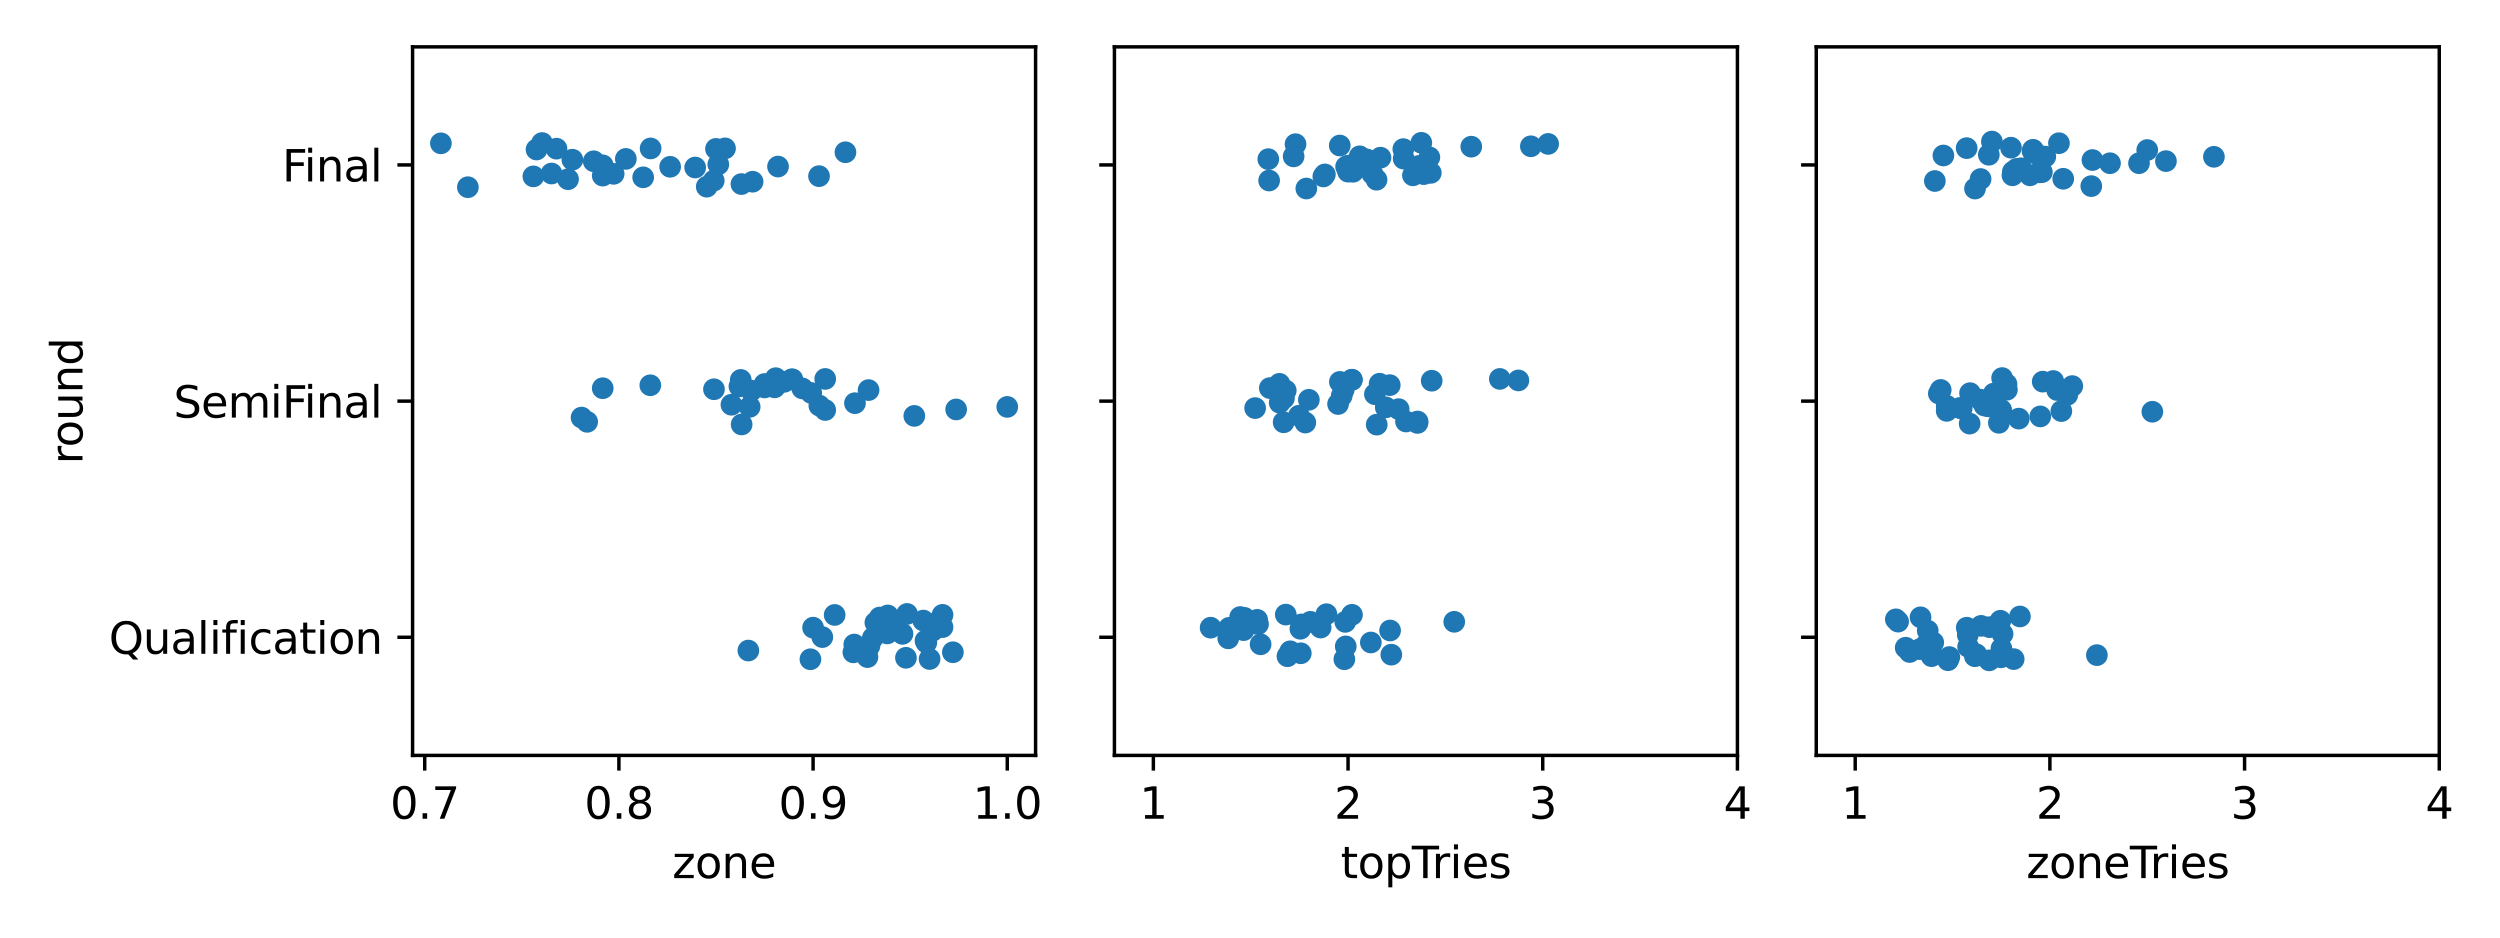 <?xml version="1.0" encoding="utf-8" standalone="no"?>
<!DOCTYPE svg PUBLIC "-//W3C//DTD SVG 1.1//EN"
  "http://www.w3.org/Graphics/SVG/1.1/DTD/svg11.dtd">
<svg xmlns:xlink="http://www.w3.org/1999/xlink" width="576pt" height="216pt" viewBox="0 0 576 216" xmlns="http://www.w3.org/2000/svg" version="1.1">
 <defs>
  <style type="text/css">*{stroke-linejoin: round; stroke-linecap: butt}</style>
 </defs>
 <g id="figure_1">
  <g id="patch_1">
   <path d="M 0 216 
L 576 216 
L 576 0 
L 0 0 
z
" style="fill: #ffffff"/>
  </g>
  <g id="axes_1">
   <g id="patch_2">
    <path d="M 95.06 174.04 
L 238.597 174.04 
L 238.597 10.8 
L 95.06 10.8 
z
" style="fill: #ffffff"/>
   </g>
   <g id="matplotlib.axis_1">
    <g id="xtick_1">
     <g id="line2d_1">
      <defs>
       <path id="m2cdd9ce5aa" d="M 0 0 
L 0 3.5 
" style="stroke: #000000; stroke-width: 0.8"/>
      </defs>
      <g>
       <use xlink:href="#m2cdd9ce5aa" x="97.856" y="174.04" style="stroke: #000000; stroke-width: 0.8"/>
      </g>
     </g>
     <g id="text_1">
      <!-- 0.7 -->
      <g transform="translate(89.905 188.638) scale(0.1 -0.1)">
       <defs>
        <path id="DejaVuSans-30" d="M 2034 4250 
Q 1547 4250 1301 3770 
Q 1056 3291 1056 2328 
Q 1056 1369 1301 889 
Q 1547 409 2034 409 
Q 2525 409 2770 889 
Q 3016 1369 3016 2328 
Q 3016 3291 2770 3770 
Q 2525 4250 2034 4250 
z
M 2034 4750 
Q 2819 4750 3233 4129 
Q 3647 3509 3647 2328 
Q 3647 1150 3233 529 
Q 2819 -91 2034 -91 
Q 1250 -91 836 529 
Q 422 1150 422 2328 
Q 422 3509 836 4129 
Q 1250 4750 2034 4750 
z
" transform="scale(0.016)"/>
        <path id="DejaVuSans-2e" d="M 684 794 
L 1344 794 
L 1344 0 
L 684 0 
L 684 794 
z
" transform="scale(0.016)"/>
        <path id="DejaVuSans-37" d="M 525 4666 
L 3525 4666 
L 3525 4397 
L 1831 0 
L 1172 0 
L 2766 4134 
L 525 4134 
L 525 4666 
z
" transform="scale(0.016)"/>
       </defs>
       <use xlink:href="#DejaVuSans-30"/>
       <use xlink:href="#DejaVuSans-2e" x="63.623"/>
       <use xlink:href="#DejaVuSans-37" x="95.41"/>
      </g>
     </g>
    </g>
    <g id="xtick_2">
     <g id="line2d_2">
      <g>
       <use xlink:href="#m2cdd9ce5aa" x="142.595" y="174.04" style="stroke: #000000; stroke-width: 0.8"/>
      </g>
     </g>
     <g id="text_2">
      <!-- 0.8 -->
      <g transform="translate(134.643 188.638) scale(0.1 -0.1)">
       <defs>
        <path id="DejaVuSans-38" d="M 2034 2216 
Q 1584 2216 1326 1975 
Q 1069 1734 1069 1313 
Q 1069 891 1326 650 
Q 1584 409 2034 409 
Q 2484 409 2743 651 
Q 3003 894 3003 1313 
Q 3003 1734 2745 1975 
Q 2488 2216 2034 2216 
z
M 1403 2484 
Q 997 2584 770 2862 
Q 544 3141 544 3541 
Q 544 4100 942 4425 
Q 1341 4750 2034 4750 
Q 2731 4750 3128 4425 
Q 3525 4100 3525 3541 
Q 3525 3141 3298 2862 
Q 3072 2584 2669 2484 
Q 3125 2378 3379 2068 
Q 3634 1759 3634 1313 
Q 3634 634 3220 271 
Q 2806 -91 2034 -91 
Q 1263 -91 848 271 
Q 434 634 434 1313 
Q 434 1759 690 2068 
Q 947 2378 1403 2484 
z
M 1172 3481 
Q 1172 3119 1398 2916 
Q 1625 2713 2034 2713 
Q 2441 2713 2670 2916 
Q 2900 3119 2900 3481 
Q 2900 3844 2670 4047 
Q 2441 4250 2034 4250 
Q 1625 4250 1398 4047 
Q 1172 3844 1172 3481 
z
" transform="scale(0.016)"/>
       </defs>
       <use xlink:href="#DejaVuSans-30"/>
       <use xlink:href="#DejaVuSans-2e" x="63.623"/>
       <use xlink:href="#DejaVuSans-38" x="95.41"/>
      </g>
     </g>
    </g>
    <g id="xtick_3">
     <g id="line2d_3">
      <g>
       <use xlink:href="#m2cdd9ce5aa" x="187.334" y="174.04" style="stroke: #000000; stroke-width: 0.8"/>
      </g>
     </g>
     <g id="text_3">
      <!-- 0.9 -->
      <g transform="translate(179.382 188.638) scale(0.1 -0.1)">
       <defs>
        <path id="DejaVuSans-39" d="M 703 97 
L 703 672 
Q 941 559 1184 500 
Q 1428 441 1663 441 
Q 2288 441 2617 861 
Q 2947 1281 2994 2138 
Q 2813 1869 2534 1725 
Q 2256 1581 1919 1581 
Q 1219 1581 811 2004 
Q 403 2428 403 3163 
Q 403 3881 828 4315 
Q 1253 4750 1959 4750 
Q 2769 4750 3195 4129 
Q 3622 3509 3622 2328 
Q 3622 1225 3098 567 
Q 2575 -91 1691 -91 
Q 1453 -91 1209 -44 
Q 966 3 703 97 
z
M 1959 2075 
Q 2384 2075 2632 2365 
Q 2881 2656 2881 3163 
Q 2881 3666 2632 3958 
Q 2384 4250 1959 4250 
Q 1534 4250 1286 3958 
Q 1038 3666 1038 3163 
Q 1038 2656 1286 2365 
Q 1534 2075 1959 2075 
z
" transform="scale(0.016)"/>
       </defs>
       <use xlink:href="#DejaVuSans-30"/>
       <use xlink:href="#DejaVuSans-2e" x="63.623"/>
       <use xlink:href="#DejaVuSans-39" x="95.41"/>
      </g>
     </g>
    </g>
    <g id="xtick_4">
     <g id="line2d_4">
      <g>
       <use xlink:href="#m2cdd9ce5aa" x="232.072" y="174.04" style="stroke: #000000; stroke-width: 0.8"/>
      </g>
     </g>
     <g id="text_4">
      <!-- 1.0 -->
      <g transform="translate(224.121 188.638) scale(0.1 -0.1)">
       <defs>
        <path id="DejaVuSans-31" d="M 794 531 
L 1825 531 
L 1825 4091 
L 703 3866 
L 703 4441 
L 1819 4666 
L 2450 4666 
L 2450 531 
L 3481 531 
L 3481 0 
L 794 0 
L 794 531 
z
" transform="scale(0.016)"/>
       </defs>
       <use xlink:href="#DejaVuSans-31"/>
       <use xlink:href="#DejaVuSans-2e" x="63.623"/>
       <use xlink:href="#DejaVuSans-30" x="95.41"/>
      </g>
     </g>
    </g>
    <g id="text_5">
     <!-- zone -->
     <g transform="translate(154.899 202.317) scale(0.1 -0.1)">
      <defs>
       <path id="DejaVuSans-7a" d="M 353 3500 
L 3084 3500 
L 3084 2975 
L 922 459 
L 3084 459 
L 3084 0 
L 275 0 
L 275 525 
L 2438 3041 
L 353 3041 
L 353 3500 
z
" transform="scale(0.016)"/>
       <path id="DejaVuSans-6f" d="M 1959 3097 
Q 1497 3097 1228 2736 
Q 959 2375 959 1747 
Q 959 1119 1226 758 
Q 1494 397 1959 397 
Q 2419 397 2687 759 
Q 2956 1122 2956 1747 
Q 2956 2369 2687 2733 
Q 2419 3097 1959 3097 
z
M 1959 3584 
Q 2709 3584 3137 3096 
Q 3566 2609 3566 1747 
Q 3566 888 3137 398 
Q 2709 -91 1959 -91 
Q 1206 -91 779 398 
Q 353 888 353 1747 
Q 353 2609 779 3096 
Q 1206 3584 1959 3584 
z
" transform="scale(0.016)"/>
       <path id="DejaVuSans-6e" d="M 3513 2113 
L 3513 0 
L 2938 0 
L 2938 2094 
Q 2938 2591 2744 2837 
Q 2550 3084 2163 3084 
Q 1697 3084 1428 2787 
Q 1159 2491 1159 1978 
L 1159 0 
L 581 0 
L 581 3500 
L 1159 3500 
L 1159 2956 
Q 1366 3272 1645 3428 
Q 1925 3584 2291 3584 
Q 2894 3584 3203 3211 
Q 3513 2838 3513 2113 
z
" transform="scale(0.016)"/>
       <path id="DejaVuSans-65" d="M 3597 1894 
L 3597 1613 
L 953 1613 
Q 991 1019 1311 708 
Q 1631 397 2203 397 
Q 2534 397 2845 478 
Q 3156 559 3463 722 
L 3463 178 
Q 3153 47 2828 -22 
Q 2503 -91 2169 -91 
Q 1331 -91 842 396 
Q 353 884 353 1716 
Q 353 2575 817 3079 
Q 1281 3584 2069 3584 
Q 2775 3584 3186 3129 
Q 3597 2675 3597 1894 
z
M 3022 2063 
Q 3016 2534 2758 2815 
Q 2500 3097 2075 3097 
Q 1594 3097 1305 2825 
Q 1016 2553 972 2059 
L 3022 2063 
z
" transform="scale(0.016)"/>
      </defs>
      <use xlink:href="#DejaVuSans-7a"/>
      <use xlink:href="#DejaVuSans-6f" x="52.49"/>
      <use xlink:href="#DejaVuSans-6e" x="113.672"/>
      <use xlink:href="#DejaVuSans-65" x="177.051"/>
     </g>
    </g>
   </g>
   <g id="matplotlib.axis_2">
    <g id="ytick_1">
     <g id="line2d_5">
      <defs>
       <path id="m94b8e5644c" d="M 0 0 
L -3.5 0 
" style="stroke: #000000; stroke-width: 0.8"/>
      </defs>
      <g>
       <use xlink:href="#m94b8e5644c" x="95.06" y="38.007" style="stroke: #000000; stroke-width: 0.8"/>
      </g>
     </g>
     <g id="text_6">
      <!-- Final -->
      <g transform="translate(65.012 41.806) scale(0.1 -0.1)">
       <defs>
        <path id="DejaVuSans-46" d="M 628 4666 
L 3309 4666 
L 3309 4134 
L 1259 4134 
L 1259 2759 
L 3109 2759 
L 3109 2228 
L 1259 2228 
L 1259 0 
L 628 0 
L 628 4666 
z
" transform="scale(0.016)"/>
        <path id="DejaVuSans-69" d="M 603 3500 
L 1178 3500 
L 1178 0 
L 603 0 
L 603 3500 
z
M 603 4863 
L 1178 4863 
L 1178 4134 
L 603 4134 
L 603 4863 
z
" transform="scale(0.016)"/>
        <path id="DejaVuSans-61" d="M 2194 1759 
Q 1497 1759 1228 1600 
Q 959 1441 959 1056 
Q 959 750 1161 570 
Q 1363 391 1709 391 
Q 2188 391 2477 730 
Q 2766 1069 2766 1631 
L 2766 1759 
L 2194 1759 
z
M 3341 1997 
L 3341 0 
L 2766 0 
L 2766 531 
Q 2569 213 2275 61 
Q 1981 -91 1556 -91 
Q 1019 -91 701 211 
Q 384 513 384 1019 
Q 384 1609 779 1909 
Q 1175 2209 1959 2209 
L 2766 2209 
L 2766 2266 
Q 2766 2663 2505 2880 
Q 2244 3097 1772 3097 
Q 1472 3097 1187 3025 
Q 903 2953 641 2809 
L 641 3341 
Q 956 3463 1253 3523 
Q 1550 3584 1831 3584 
Q 2591 3584 2966 3190 
Q 3341 2797 3341 1997 
z
" transform="scale(0.016)"/>
        <path id="DejaVuSans-6c" d="M 603 4863 
L 1178 4863 
L 1178 0 
L 603 0 
L 603 4863 
z
" transform="scale(0.016)"/>
       </defs>
       <use xlink:href="#DejaVuSans-46"/>
       <use xlink:href="#DejaVuSans-69" x="50.27"/>
       <use xlink:href="#DejaVuSans-6e" x="78.053"/>
       <use xlink:href="#DejaVuSans-61" x="141.432"/>
       <use xlink:href="#DejaVuSans-6c" x="202.711"/>
      </g>
     </g>
    </g>
    <g id="ytick_2">
     <g id="line2d_6">
      <g>
       <use xlink:href="#m94b8e5644c" x="95.06" y="92.42" style="stroke: #000000; stroke-width: 0.8"/>
      </g>
     </g>
     <g id="text_7">
      <!-- SemiFinal -->
      <g transform="translate(39.991 96.219) scale(0.1 -0.1)">
       <defs>
        <path id="DejaVuSans-53" d="M 3425 4513 
L 3425 3897 
Q 3066 4069 2747 4153 
Q 2428 4238 2131 4238 
Q 1616 4238 1336 4038 
Q 1056 3838 1056 3469 
Q 1056 3159 1242 3001 
Q 1428 2844 1947 2747 
L 2328 2669 
Q 3034 2534 3370 2195 
Q 3706 1856 3706 1288 
Q 3706 609 3251 259 
Q 2797 -91 1919 -91 
Q 1588 -91 1214 -16 
Q 841 59 441 206 
L 441 856 
Q 825 641 1194 531 
Q 1563 422 1919 422 
Q 2459 422 2753 634 
Q 3047 847 3047 1241 
Q 3047 1584 2836 1778 
Q 2625 1972 2144 2069 
L 1759 2144 
Q 1053 2284 737 2584 
Q 422 2884 422 3419 
Q 422 4038 858 4394 
Q 1294 4750 2059 4750 
Q 2388 4750 2728 4690 
Q 3069 4631 3425 4513 
z
" transform="scale(0.016)"/>
        <path id="DejaVuSans-6d" d="M 3328 2828 
Q 3544 3216 3844 3400 
Q 4144 3584 4550 3584 
Q 5097 3584 5394 3201 
Q 5691 2819 5691 2113 
L 5691 0 
L 5113 0 
L 5113 2094 
Q 5113 2597 4934 2840 
Q 4756 3084 4391 3084 
Q 3944 3084 3684 2787 
Q 3425 2491 3425 1978 
L 3425 0 
L 2847 0 
L 2847 2094 
Q 2847 2600 2669 2842 
Q 2491 3084 2119 3084 
Q 1678 3084 1418 2786 
Q 1159 2488 1159 1978 
L 1159 0 
L 581 0 
L 581 3500 
L 1159 3500 
L 1159 2956 
Q 1356 3278 1631 3431 
Q 1906 3584 2284 3584 
Q 2666 3584 2933 3390 
Q 3200 3197 3328 2828 
z
" transform="scale(0.016)"/>
       </defs>
       <use xlink:href="#DejaVuSans-53"/>
       <use xlink:href="#DejaVuSans-65" x="63.477"/>
       <use xlink:href="#DejaVuSans-6d" x="125"/>
       <use xlink:href="#DejaVuSans-69" x="222.412"/>
       <use xlink:href="#DejaVuSans-46" x="250.195"/>
       <use xlink:href="#DejaVuSans-69" x="300.465"/>
       <use xlink:href="#DejaVuSans-6e" x="328.248"/>
       <use xlink:href="#DejaVuSans-61" x="391.627"/>
       <use xlink:href="#DejaVuSans-6c" x="452.906"/>
      </g>
     </g>
    </g>
    <g id="ytick_3">
     <g id="line2d_7">
      <g>
       <use xlink:href="#m94b8e5644c" x="95.06" y="146.833" style="stroke: #000000; stroke-width: 0.8"/>
      </g>
     </g>
     <g id="text_8">
      <!-- Qualification -->
      <g transform="translate(25.087 150.633) scale(0.1 -0.1)">
       <defs>
        <path id="DejaVuSans-51" d="M 2522 4238 
Q 1834 4238 1429 3725 
Q 1025 3213 1025 2328 
Q 1025 1447 1429 934 
Q 1834 422 2522 422 
Q 3209 422 3611 934 
Q 4013 1447 4013 2328 
Q 4013 3213 3611 3725 
Q 3209 4238 2522 4238 
z
M 3406 84 
L 4238 -825 
L 3475 -825 
L 2784 -78 
Q 2681 -84 2626 -87 
Q 2572 -91 2522 -91 
Q 1538 -91 948 567 
Q 359 1225 359 2328 
Q 359 3434 948 4092 
Q 1538 4750 2522 4750 
Q 3503 4750 4090 4092 
Q 4678 3434 4678 2328 
Q 4678 1516 4351 937 
Q 4025 359 3406 84 
z
" transform="scale(0.016)"/>
        <path id="DejaVuSans-75" d="M 544 1381 
L 544 3500 
L 1119 3500 
L 1119 1403 
Q 1119 906 1312 657 
Q 1506 409 1894 409 
Q 2359 409 2629 706 
Q 2900 1003 2900 1516 
L 2900 3500 
L 3475 3500 
L 3475 0 
L 2900 0 
L 2900 538 
Q 2691 219 2414 64 
Q 2138 -91 1772 -91 
Q 1169 -91 856 284 
Q 544 659 544 1381 
z
M 1991 3584 
L 1991 3584 
z
" transform="scale(0.016)"/>
        <path id="DejaVuSans-66" d="M 2375 4863 
L 2375 4384 
L 1825 4384 
Q 1516 4384 1395 4259 
Q 1275 4134 1275 3809 
L 1275 3500 
L 2222 3500 
L 2222 3053 
L 1275 3053 
L 1275 0 
L 697 0 
L 697 3053 
L 147 3053 
L 147 3500 
L 697 3500 
L 697 3744 
Q 697 4328 969 4595 
Q 1241 4863 1831 4863 
L 2375 4863 
z
" transform="scale(0.016)"/>
        <path id="DejaVuSans-63" d="M 3122 3366 
L 3122 2828 
Q 2878 2963 2633 3030 
Q 2388 3097 2138 3097 
Q 1578 3097 1268 2742 
Q 959 2388 959 1747 
Q 959 1106 1268 751 
Q 1578 397 2138 397 
Q 2388 397 2633 464 
Q 2878 531 3122 666 
L 3122 134 
Q 2881 22 2623 -34 
Q 2366 -91 2075 -91 
Q 1284 -91 818 406 
Q 353 903 353 1747 
Q 353 2603 823 3093 
Q 1294 3584 2113 3584 
Q 2378 3584 2631 3529 
Q 2884 3475 3122 3366 
z
" transform="scale(0.016)"/>
        <path id="DejaVuSans-74" d="M 1172 4494 
L 1172 3500 
L 2356 3500 
L 2356 3053 
L 1172 3053 
L 1172 1153 
Q 1172 725 1289 603 
Q 1406 481 1766 481 
L 2356 481 
L 2356 0 
L 1766 0 
Q 1100 0 847 248 
Q 594 497 594 1153 
L 594 3053 
L 172 3053 
L 172 3500 
L 594 3500 
L 594 4494 
L 1172 4494 
z
" transform="scale(0.016)"/>
       </defs>
       <use xlink:href="#DejaVuSans-51"/>
       <use xlink:href="#DejaVuSans-75" x="78.711"/>
       <use xlink:href="#DejaVuSans-61" x="142.09"/>
       <use xlink:href="#DejaVuSans-6c" x="203.369"/>
       <use xlink:href="#DejaVuSans-69" x="231.152"/>
       <use xlink:href="#DejaVuSans-66" x="258.936"/>
       <use xlink:href="#DejaVuSans-69" x="294.141"/>
       <use xlink:href="#DejaVuSans-63" x="321.924"/>
       <use xlink:href="#DejaVuSans-61" x="376.904"/>
       <use xlink:href="#DejaVuSans-74" x="438.184"/>
       <use xlink:href="#DejaVuSans-69" x="477.393"/>
       <use xlink:href="#DejaVuSans-6f" x="505.176"/>
       <use xlink:href="#DejaVuSans-6e" x="566.357"/>
      </g>
     </g>
    </g>
    <g id="text_9">
     <!-- round -->
     <g transform="translate(19.007 106.934) rotate(-90) scale(0.1 -0.1)">
      <defs>
       <path id="DejaVuSans-72" d="M 2631 2963 
Q 2534 3019 2420 3045 
Q 2306 3072 2169 3072 
Q 1681 3072 1420 2755 
Q 1159 2438 1159 1844 
L 1159 0 
L 581 0 
L 581 3500 
L 1159 3500 
L 1159 2956 
Q 1341 3275 1631 3429 
Q 1922 3584 2338 3584 
Q 2397 3584 2469 3576 
Q 2541 3569 2628 3553 
L 2631 2963 
z
" transform="scale(0.016)"/>
       <path id="DejaVuSans-64" d="M 2906 2969 
L 2906 4863 
L 3481 4863 
L 3481 0 
L 2906 0 
L 2906 525 
Q 2725 213 2448 61 
Q 2172 -91 1784 -91 
Q 1150 -91 751 415 
Q 353 922 353 1747 
Q 353 2572 751 3078 
Q 1150 3584 1784 3584 
Q 2172 3584 2448 3432 
Q 2725 3281 2906 2969 
z
M 947 1747 
Q 947 1113 1208 752 
Q 1469 391 1925 391 
Q 2381 391 2643 752 
Q 2906 1113 2906 1747 
Q 2906 2381 2643 2742 
Q 2381 3103 1925 3103 
Q 1469 3103 1208 2742 
Q 947 2381 947 1747 
z
" transform="scale(0.016)"/>
      </defs>
      <use xlink:href="#DejaVuSans-72"/>
      <use xlink:href="#DejaVuSans-6f" x="38.863"/>
      <use xlink:href="#DejaVuSans-75" x="100.045"/>
      <use xlink:href="#DejaVuSans-6e" x="163.424"/>
      <use xlink:href="#DejaVuSans-64" x="226.803"/>
     </g>
    </g>
   </g>
   <g id="patch_3">
    <path d="M 95.06 174.04 
L 95.06 10.8 
" style="fill: none; stroke: #000000; stroke-width: 0.8; stroke-linejoin: miter; stroke-linecap: square"/>
   </g>
   <g id="patch_4">
    <path d="M 238.597 174.04 
L 238.597 10.8 
" style="fill: none; stroke: #000000; stroke-width: 0.8; stroke-linejoin: miter; stroke-linecap: square"/>
   </g>
   <g id="patch_5">
    <path d="M 95.06 174.04 
L 238.597 174.04 
" style="fill: none; stroke: #000000; stroke-width: 0.8; stroke-linejoin: miter; stroke-linecap: square"/>
   </g>
   <g id="patch_6">
    <path d="M 95.06 10.8 
L 238.597 10.8 
" style="fill: none; stroke: #000000; stroke-width: 0.8; stroke-linejoin: miter; stroke-linecap: square"/>
   </g>
   <g id="PathCollection_1">
    <defs>
     <path id="mc6966b5c11" d="M 0 2.5 
C 0.663 2.5 1.299 2.237 1.768 1.768 
C 2.237 1.299 2.5 0.663 2.5 0 
C 2.5 -0.663 2.237 -1.299 1.768 -1.768 
C 1.299 -2.237 0.663 -2.5 0 -2.5 
C -0.663 -2.5 -1.299 -2.237 -1.768 -1.768 
C -2.237 -1.299 -2.5 -0.663 -2.5 0 
C -2.5 0.663 -2.237 1.299 -1.768 1.768 
C -1.299 2.237 -0.663 2.5 0 2.5 
z
"/>
    </defs>
    <g clip-path="url(#pa254aec0af)">
     <use xlink:href="#mc6966b5c11" x="165.497" y="37.883" style="fill: #1f77b4"/>
     <use xlink:href="#mc6966b5c11" x="170.823" y="42.409" style="fill: #1f77b4"/>
     <use xlink:href="#mc6966b5c11" x="148.187" y="40.858" style="fill: #1f77b4"/>
     <use xlink:href="#mc6966b5c11" x="141.386" y="40.048" style="fill: #1f77b4"/>
     <use xlink:href="#mc6966b5c11" x="164.444" y="41.622" style="fill: #1f77b4"/>
     <use xlink:href="#mc6966b5c11" x="130.878" y="41.29" style="fill: #1f77b4"/>
     <use xlink:href="#mc6966b5c11" x="173.399" y="41.866" style="fill: #1f77b4"/>
     <use xlink:href="#mc6966b5c11" x="138.867" y="40.463" style="fill: #1f77b4"/>
     <use xlink:href="#mc6966b5c11" x="167.045" y="34.187" style="fill: #1f77b4"/>
     <use xlink:href="#mc6966b5c11" x="160.171" y="38.596" style="fill: #1f77b4"/>
     <use xlink:href="#mc6966b5c11" x="124.886" y="32.954" style="fill: #1f77b4"/>
     <use xlink:href="#mc6966b5c11" x="188.703" y="40.584" style="fill: #1f77b4"/>
     <use xlink:href="#mc6966b5c11" x="107.798" y="43.134" style="fill: #1f77b4"/>
     <use xlink:href="#mc6966b5c11" x="136.795" y="37.154" style="fill: #1f77b4"/>
     <use xlink:href="#mc6966b5c11" x="123.615" y="34.449" style="fill: #1f77b4"/>
     <use xlink:href="#mc6966b5c11" x="164.964" y="34.302" style="fill: #1f77b4"/>
     <use xlink:href="#mc6966b5c11" x="131.876" y="36.796" style="fill: #1f77b4"/>
     <use xlink:href="#mc6966b5c11" x="127.073" y="39.979" style="fill: #1f77b4"/>
     <use xlink:href="#mc6966b5c11" x="128.215" y="34.255" style="fill: #1f77b4"/>
     <use xlink:href="#mc6966b5c11" x="122.889" y="40.638" style="fill: #1f77b4"/>
     <use xlink:href="#mc6966b5c11" x="149.899" y="34.2" style="fill: #1f77b4"/>
     <use xlink:href="#mc6966b5c11" x="101.584" y="33.022" style="fill: #1f77b4"/>
     <use xlink:href="#mc6966b5c11" x="162.834" y="43.009" style="fill: #1f77b4"/>
     <use xlink:href="#mc6966b5c11" x="144.193" y="36.613" style="fill: #1f77b4"/>
     <use xlink:href="#mc6966b5c11" x="138.867" y="38.088" style="fill: #1f77b4"/>
     <use xlink:href="#mc6966b5c11" x="194.79" y="35.08" style="fill: #1f77b4"/>
     <use xlink:href="#mc6966b5c11" x="179.256" y="38.374" style="fill: #1f77b4"/>
     <use xlink:href="#mc6966b5c11" x="154.401" y="38.429" style="fill: #1f77b4"/>
    </g>
   </g>
   <g id="PathCollection_2">
    <g clip-path="url(#pa254aec0af)">
     <use xlink:href="#mc6966b5c11" x="176.149" y="89.265" style="fill: #1f77b4"/>
     <use xlink:href="#mc6966b5c11" x="200.116" y="89.874" style="fill: #1f77b4"/>
     <use xlink:href="#mc6966b5c11" x="182.363" y="87.425" style="fill: #1f77b4"/>
     <use xlink:href="#mc6966b5c11" x="180.683" y="87.974" style="fill: #1f77b4"/>
     <use xlink:href="#mc6966b5c11" x="164.498" y="89.685" style="fill: #1f77b4"/>
     <use xlink:href="#mc6966b5c11" x="220.299" y="94.336" style="fill: #1f77b4"/>
     <use xlink:href="#mc6966b5c11" x="133.991" y="96.21" style="fill: #1f77b4"/>
     <use xlink:href="#mc6966b5c11" x="188.777" y="93.45" style="fill: #1f77b4"/>
     <use xlink:href="#mc6966b5c11" x="184.848" y="89.484" style="fill: #1f77b4"/>
     <use xlink:href="#mc6966b5c11" x="168.523" y="93.254" style="fill: #1f77b4"/>
     <use xlink:href="#mc6966b5c11" x="186.903" y="90.538" style="fill: #1f77b4"/>
     <use xlink:href="#mc6966b5c11" x="170.873" y="97.796" style="fill: #1f77b4"/>
     <use xlink:href="#mc6966b5c11" x="178.73" y="87.132" style="fill: #1f77b4"/>
     <use xlink:href="#mc6966b5c11" x="182.566" y="87.389" style="fill: #1f77b4"/>
     <use xlink:href="#mc6966b5c11" x="149.832" y="88.767" style="fill: #1f77b4"/>
     <use xlink:href="#mc6966b5c11" x="190.13" y="87.308" style="fill: #1f77b4"/>
     <use xlink:href="#mc6966b5c11" x="170.666" y="87.532" style="fill: #1f77b4"/>
     <use xlink:href="#mc6966b5c11" x="173.099" y="90.02" style="fill: #1f77b4"/>
     <use xlink:href="#mc6966b5c11" x="178.479" y="89.242" style="fill: #1f77b4"/>
     <use xlink:href="#mc6966b5c11" x="172.725" y="93.744" style="fill: #1f77b4"/>
     <use xlink:href="#mc6966b5c11" x="176.149" y="88.478" style="fill: #1f77b4"/>
     <use xlink:href="#mc6966b5c11" x="170.364" y="89.017" style="fill: #1f77b4"/>
     <use xlink:href="#mc6966b5c11" x="190.13" y="94.465" style="fill: #1f77b4"/>
     <use xlink:href="#mc6966b5c11" x="135.282" y="97.19" style="fill: #1f77b4"/>
     <use xlink:href="#mc6966b5c11" x="138.867" y="89.446" style="fill: #1f77b4"/>
     <use xlink:href="#mc6966b5c11" x="232.072" y="93.751" style="fill: #1f77b4"/>
     <use xlink:href="#mc6966b5c11" x="196.983" y="92.892" style="fill: #1f77b4"/>
     <use xlink:href="#mc6966b5c11" x="210.655" y="95.822" style="fill: #1f77b4"/>
    </g>
   </g>
   <g id="PathCollection_3">
    <g clip-path="url(#pa254aec0af)">
     <use xlink:href="#mc6966b5c11" x="189.464" y="146.787" style="fill: #1f77b4"/>
     <use xlink:href="#mc6966b5c11" x="187.334" y="144.612" style="fill: #1f77b4"/>
     <use xlink:href="#mc6966b5c11" x="199.761" y="149.87" style="fill: #1f77b4"/>
     <use xlink:href="#mc6966b5c11" x="212.726" y="142.977" style="fill: #1f77b4"/>
     <use xlink:href="#mc6966b5c11" x="199.86" y="151.397" style="fill: #1f77b4"/>
     <use xlink:href="#mc6966b5c11" x="213.431" y="148.042" style="fill: #1f77b4"/>
     <use xlink:href="#mc6966b5c11" x="217.159" y="144.488" style="fill: #1f77b4"/>
     <use xlink:href="#mc6966b5c11" x="207.928" y="146.041" style="fill: #1f77b4"/>
     <use xlink:href="#mc6966b5c11" x="208.73" y="151.558" style="fill: #1f77b4"/>
     <use xlink:href="#mc6966b5c11" x="216.165" y="143.208" style="fill: #1f77b4"/>
     <use xlink:href="#mc6966b5c11" x="201.099" y="146.98" style="fill: #1f77b4"/>
     <use xlink:href="#mc6966b5c11" x="196.619" y="150.298" style="fill: #1f77b4"/>
     <use xlink:href="#mc6966b5c11" x="202.692" y="142.274" style="fill: #1f77b4"/>
     <use xlink:href="#mc6966b5c11" x="208.981" y="141.45" style="fill: #1f77b4"/>
     <use xlink:href="#mc6966b5c11" x="192.305" y="141.683" style="fill: #1f77b4"/>
     <use xlink:href="#mc6966b5c11" x="196.824" y="148.502" style="fill: #1f77b4"/>
     <use xlink:href="#mc6966b5c11" x="205.755" y="143.827" style="fill: #1f77b4"/>
     <use xlink:href="#mc6966b5c11" x="204.416" y="145.945" style="fill: #1f77b4"/>
     <use xlink:href="#mc6966b5c11" x="214.865" y="145.337" style="fill: #1f77b4"/>
     <use xlink:href="#mc6966b5c11" x="204.541" y="141.797" style="fill: #1f77b4"/>
     <use xlink:href="#mc6966b5c11" x="186.721" y="151.892" style="fill: #1f77b4"/>
     <use xlink:href="#mc6966b5c11" x="200.322" y="148.81" style="fill: #1f77b4"/>
     <use xlink:href="#mc6966b5c11" x="214.177" y="151.837" style="fill: #1f77b4"/>
     <use xlink:href="#mc6966b5c11" x="201.684" y="143.453" style="fill: #1f77b4"/>
     <use xlink:href="#mc6966b5c11" x="217.159" y="141.661" style="fill: #1f77b4"/>
     <use xlink:href="#mc6966b5c11" x="172.421" y="149.886" style="fill: #1f77b4"/>
     <use xlink:href="#mc6966b5c11" x="213.235" y="147.609" style="fill: #1f77b4"/>
     <use xlink:href="#mc6966b5c11" x="219.545" y="150.279" style="fill: #1f77b4"/>
    </g>
   </g>
  </g>
  <g id="axes_2">
   <g id="patch_7">
    <path d="M 256.764 174.04 
L 400.301 174.04 
L 400.301 10.8 
L 256.764 10.8 
z
" style="fill: #ffffff"/>
   </g>
   <g id="matplotlib.axis_3">
    <g id="xtick_5">
     <g id="line2d_8">
      <g>
       <use xlink:href="#m2cdd9ce5aa" x="265.735" y="174.04" style="stroke: #000000; stroke-width: 0.8"/>
      </g>
     </g>
     <g id="text_10">
      <!-- 1 -->
      <g transform="translate(262.554 188.638) scale(0.1 -0.1)">
       <use xlink:href="#DejaVuSans-31"/>
      </g>
     </g>
    </g>
    <g id="xtick_6">
     <g id="line2d_9">
      <g>
       <use xlink:href="#m2cdd9ce5aa" x="310.59" y="174.04" style="stroke: #000000; stroke-width: 0.8"/>
      </g>
     </g>
     <g id="text_11">
      <!-- 2 -->
      <g transform="translate(307.409 188.638) scale(0.1 -0.1)">
       <defs>
        <path id="DejaVuSans-32" d="M 1228 531 
L 3431 531 
L 3431 0 
L 469 0 
L 469 531 
Q 828 903 1448 1529 
Q 2069 2156 2228 2338 
Q 2531 2678 2651 2914 
Q 2772 3150 2772 3378 
Q 2772 3750 2511 3984 
Q 2250 4219 1831 4219 
Q 1534 4219 1204 4116 
Q 875 4013 500 3803 
L 500 4441 
Q 881 4594 1212 4672 
Q 1544 4750 1819 4750 
Q 2544 4750 2975 4387 
Q 3406 4025 3406 3419 
Q 3406 3131 3298 2873 
Q 3191 2616 2906 2266 
Q 2828 2175 2409 1742 
Q 1991 1309 1228 531 
z
" transform="scale(0.016)"/>
       </defs>
       <use xlink:href="#DejaVuSans-32"/>
      </g>
     </g>
    </g>
    <g id="xtick_7">
     <g id="line2d_10">
      <g>
       <use xlink:href="#m2cdd9ce5aa" x="355.446" y="174.04" style="stroke: #000000; stroke-width: 0.8"/>
      </g>
     </g>
     <g id="text_12">
      <!-- 3 -->
      <g transform="translate(352.264 188.638) scale(0.1 -0.1)">
       <defs>
        <path id="DejaVuSans-33" d="M 2597 2516 
Q 3050 2419 3304 2112 
Q 3559 1806 3559 1356 
Q 3559 666 3084 287 
Q 2609 -91 1734 -91 
Q 1441 -91 1130 -33 
Q 819 25 488 141 
L 488 750 
Q 750 597 1062 519 
Q 1375 441 1716 441 
Q 2309 441 2620 675 
Q 2931 909 2931 1356 
Q 2931 1769 2642 2001 
Q 2353 2234 1838 2234 
L 1294 2234 
L 1294 2753 
L 1863 2753 
Q 2328 2753 2575 2939 
Q 2822 3125 2822 3475 
Q 2822 3834 2567 4026 
Q 2313 4219 1838 4219 
Q 1578 4219 1281 4162 
Q 984 4106 628 3988 
L 628 4550 
Q 988 4650 1302 4700 
Q 1616 4750 1894 4750 
Q 2613 4750 3031 4423 
Q 3450 4097 3450 3541 
Q 3450 3153 3228 2886 
Q 3006 2619 2597 2516 
z
" transform="scale(0.016)"/>
       </defs>
       <use xlink:href="#DejaVuSans-33"/>
      </g>
     </g>
    </g>
    <g id="xtick_8">
     <g id="line2d_11">
      <g>
       <use xlink:href="#m2cdd9ce5aa" x="400.301" y="174.04" style="stroke: #000000; stroke-width: 0.8"/>
      </g>
     </g>
     <g id="text_13">
      <!-- 4 -->
      <g transform="translate(397.12 188.638) scale(0.1 -0.1)">
       <defs>
        <path id="DejaVuSans-34" d="M 2419 4116 
L 825 1625 
L 2419 1625 
L 2419 4116 
z
M 2253 4666 
L 3047 4666 
L 3047 1625 
L 3713 1625 
L 3713 1100 
L 3047 1100 
L 3047 0 
L 2419 0 
L 2419 1100 
L 313 1100 
L 313 1709 
L 2253 4666 
z
" transform="scale(0.016)"/>
       </defs>
       <use xlink:href="#DejaVuSans-34"/>
      </g>
     </g>
    </g>
    <g id="text_14">
     <!-- topTries -->
     <g transform="translate(308.897 202.317) scale(0.1 -0.1)">
      <defs>
       <path id="DejaVuSans-70" d="M 1159 525 
L 1159 -1331 
L 581 -1331 
L 581 3500 
L 1159 3500 
L 1159 2969 
Q 1341 3281 1617 3432 
Q 1894 3584 2278 3584 
Q 2916 3584 3314 3078 
Q 3713 2572 3713 1747 
Q 3713 922 3314 415 
Q 2916 -91 2278 -91 
Q 1894 -91 1617 61 
Q 1341 213 1159 525 
z
M 3116 1747 
Q 3116 2381 2855 2742 
Q 2594 3103 2138 3103 
Q 1681 3103 1420 2742 
Q 1159 2381 1159 1747 
Q 1159 1113 1420 752 
Q 1681 391 2138 391 
Q 2594 391 2855 752 
Q 3116 1113 3116 1747 
z
" transform="scale(0.016)"/>
       <path id="DejaVuSans-54" d="M -19 4666 
L 3928 4666 
L 3928 4134 
L 2272 4134 
L 2272 0 
L 1638 0 
L 1638 4134 
L -19 4134 
L -19 4666 
z
" transform="scale(0.016)"/>
       <path id="DejaVuSans-73" d="M 2834 3397 
L 2834 2853 
Q 2591 2978 2328 3040 
Q 2066 3103 1784 3103 
Q 1356 3103 1142 2972 
Q 928 2841 928 2578 
Q 928 2378 1081 2264 
Q 1234 2150 1697 2047 
L 1894 2003 
Q 2506 1872 2764 1633 
Q 3022 1394 3022 966 
Q 3022 478 2636 193 
Q 2250 -91 1575 -91 
Q 1294 -91 989 -36 
Q 684 19 347 128 
L 347 722 
Q 666 556 975 473 
Q 1284 391 1588 391 
Q 1994 391 2212 530 
Q 2431 669 2431 922 
Q 2431 1156 2273 1281 
Q 2116 1406 1581 1522 
L 1381 1569 
Q 847 1681 609 1914 
Q 372 2147 372 2553 
Q 372 3047 722 3315 
Q 1072 3584 1716 3584 
Q 2034 3584 2315 3537 
Q 2597 3491 2834 3397 
z
" transform="scale(0.016)"/>
      </defs>
      <use xlink:href="#DejaVuSans-74"/>
      <use xlink:href="#DejaVuSans-6f" x="39.209"/>
      <use xlink:href="#DejaVuSans-70" x="100.391"/>
      <use xlink:href="#DejaVuSans-54" x="163.867"/>
      <use xlink:href="#DejaVuSans-72" x="210.201"/>
      <use xlink:href="#DejaVuSans-69" x="251.314"/>
      <use xlink:href="#DejaVuSans-65" x="279.098"/>
      <use xlink:href="#DejaVuSans-73" x="340.621"/>
     </g>
    </g>
   </g>
   <g id="matplotlib.axis_4">
    <g id="ytick_4">
     <g id="line2d_12">
      <g>
       <use xlink:href="#m94b8e5644c" x="256.764" y="38.007" style="stroke: #000000; stroke-width: 0.8"/>
      </g>
     </g>
    </g>
    <g id="ytick_5">
     <g id="line2d_13">
      <g>
       <use xlink:href="#m94b8e5644c" x="256.764" y="92.42" style="stroke: #000000; stroke-width: 0.8"/>
      </g>
     </g>
    </g>
    <g id="ytick_6">
     <g id="line2d_14">
      <g>
       <use xlink:href="#m94b8e5644c" x="256.764" y="146.833" style="stroke: #000000; stroke-width: 0.8"/>
      </g>
     </g>
    </g>
   </g>
   <g id="patch_8">
    <path d="M 256.764 174.04 
L 256.764 10.8 
" style="fill: none; stroke: #000000; stroke-width: 0.8; stroke-linejoin: miter; stroke-linecap: square"/>
   </g>
   <g id="patch_9">
    <path d="M 400.301 174.04 
L 400.301 10.8 
" style="fill: none; stroke: #000000; stroke-width: 0.8; stroke-linejoin: miter; stroke-linecap: square"/>
   </g>
   <g id="patch_10">
    <path d="M 256.764 174.04 
L 400.301 174.04 
" style="fill: none; stroke: #000000; stroke-width: 0.8; stroke-linejoin: miter; stroke-linecap: square"/>
   </g>
   <g id="patch_11">
    <path d="M 256.764 10.8 
L 400.301 10.8 
" style="fill: none; stroke: #000000; stroke-width: 0.8; stroke-linejoin: miter; stroke-linecap: square"/>
   </g>
   <g id="PathCollection_4">
    <g clip-path="url(#p215de22d2b)">
     <use xlink:href="#mc6966b5c11" x="305.251" y="40.182" style="fill: #1f77b4"/>
     <use xlink:href="#mc6966b5c11" x="298.05" y="36.033" style="fill: #1f77b4"/>
     <use xlink:href="#mc6966b5c11" x="292.216" y="36.67" style="fill: #1f77b4"/>
     <use xlink:href="#mc6966b5c11" x="292.406" y="41.592" style="fill: #1f77b4"/>
     <use xlink:href="#mc6966b5c11" x="304.895" y="40.656" style="fill: #1f77b4"/>
     <use xlink:href="#mc6966b5c11" x="310.59" y="38.157" style="fill: #1f77b4"/>
     <use xlink:href="#mc6966b5c11" x="318.066" y="36.328" style="fill: #1f77b4"/>
     <use xlink:href="#mc6966b5c11" x="314.919" y="36.735" style="fill: #1f77b4"/>
     <use xlink:href="#mc6966b5c11" x="325.542" y="40.396" style="fill: #1f77b4"/>
     <use xlink:href="#mc6966b5c11" x="310.137" y="38.398" style="fill: #1f77b4"/>
     <use xlink:href="#mc6966b5c11" x="327.471" y="32.901" style="fill: #1f77b4"/>
     <use xlink:href="#mc6966b5c11" x="317.155" y="41.407" style="fill: #1f77b4"/>
     <use xlink:href="#mc6966b5c11" x="356.692" y="33.158" style="fill: #1f77b4"/>
     <use xlink:href="#mc6966b5c11" x="326.936" y="38.223" style="fill: #1f77b4"/>
     <use xlink:href="#mc6966b5c11" x="323.406" y="36.556" style="fill: #1f77b4"/>
     <use xlink:href="#mc6966b5c11" x="298.487" y="33.219" style="fill: #1f77b4"/>
     <use xlink:href="#mc6966b5c11" x="338.98" y="33.793" style="fill: #1f77b4"/>
     <use xlink:href="#mc6966b5c11" x="313.26" y="36.014" style="fill: #1f77b4"/>
     <use xlink:href="#mc6966b5c11" x="323.327" y="34.355" style="fill: #1f77b4"/>
     <use xlink:href="#mc6966b5c11" x="329.327" y="36.25" style="fill: #1f77b4"/>
     <use xlink:href="#mc6966b5c11" x="328.034" y="40.119" style="fill: #1f77b4"/>
     <use xlink:href="#mc6966b5c11" x="308.682" y="33.527" style="fill: #1f77b4"/>
     <use xlink:href="#mc6966b5c11" x="329.654" y="39.827" style="fill: #1f77b4"/>
     <use xlink:href="#mc6966b5c11" x="316.197" y="40.066" style="fill: #1f77b4"/>
     <use xlink:href="#mc6966b5c11" x="310.59" y="39.547" style="fill: #1f77b4"/>
     <use xlink:href="#mc6966b5c11" x="300.979" y="43.436" style="fill: #1f77b4"/>
     <use xlink:href="#mc6966b5c11" x="352.711" y="33.704" style="fill: #1f77b4"/>
     <use xlink:href="#mc6966b5c11" x="311.741" y="39.576" style="fill: #1f77b4"/>
    </g>
   </g>
   <g id="PathCollection_5">
    <g clip-path="url(#p215de22d2b)">
     <use xlink:href="#mc6966b5c11" x="308.706" y="87.987" style="fill: #1f77b4"/>
     <use xlink:href="#mc6966b5c11" x="289.182" y="94.021" style="fill: #1f77b4"/>
     <use xlink:href="#mc6966b5c11" x="311.445" y="87.534" style="fill: #1f77b4"/>
     <use xlink:href="#mc6966b5c11" x="294.784" y="88.432" style="fill: #1f77b4"/>
     <use xlink:href="#mc6966b5c11" x="299.268" y="95.786" style="fill: #1f77b4"/>
     <use xlink:href="#mc6966b5c11" x="294.84" y="92.779" style="fill: #1f77b4"/>
     <use xlink:href="#mc6966b5c11" x="317.864" y="88.408" style="fill: #1f77b4"/>
     <use xlink:href="#mc6966b5c11" x="295.812" y="91.763" style="fill: #1f77b4"/>
     <use xlink:href="#mc6966b5c11" x="300.744" y="97.353" style="fill: #1f77b4"/>
     <use xlink:href="#mc6966b5c11" x="292.568" y="89.414" style="fill: #1f77b4"/>
     <use xlink:href="#mc6966b5c11" x="308.29" y="93.085" style="fill: #1f77b4"/>
     <use xlink:href="#mc6966b5c11" x="296.237" y="89.973" style="fill: #1f77b4"/>
     <use xlink:href="#mc6966b5c11" x="316.777" y="90.82" style="fill: #1f77b4"/>
     <use xlink:href="#mc6966b5c11" x="301.561" y="92.11" style="fill: #1f77b4"/>
     <use xlink:href="#mc6966b5c11" x="309.582" y="89.812" style="fill: #1f77b4"/>
     <use xlink:href="#mc6966b5c11" x="311.479" y="87.474" style="fill: #1f77b4"/>
     <use xlink:href="#mc6966b5c11" x="317.197" y="97.833" style="fill: #1f77b4"/>
     <use xlink:href="#mc6966b5c11" x="295.751" y="97.295" style="fill: #1f77b4"/>
     <use xlink:href="#mc6966b5c11" x="326.61" y="97.116" style="fill: #1f77b4"/>
     <use xlink:href="#mc6966b5c11" x="322.246" y="94.263" style="fill: #1f77b4"/>
     <use xlink:href="#mc6966b5c11" x="319.281" y="93.855" style="fill: #1f77b4"/>
     <use xlink:href="#mc6966b5c11" x="326.585" y="97.447" style="fill: #1f77b4"/>
     <use xlink:href="#mc6966b5c11" x="345.562" y="87.304" style="fill: #1f77b4"/>
     <use xlink:href="#mc6966b5c11" x="309.128" y="91.204" style="fill: #1f77b4"/>
     <use xlink:href="#mc6966b5c11" x="349.839" y="87.65" style="fill: #1f77b4"/>
     <use xlink:href="#mc6966b5c11" x="320.202" y="88.734" style="fill: #1f77b4"/>
     <use xlink:href="#mc6966b5c11" x="329.864" y="87.718" style="fill: #1f77b4"/>
     <use xlink:href="#mc6966b5c11" x="323.944" y="97.114" style="fill: #1f77b4"/>
    </g>
   </g>
   <g id="PathCollection_6">
    <g clip-path="url(#p215de22d2b)">
     <use xlink:href="#mc6966b5c11" x="285.738" y="142.164" style="fill: #1f77b4"/>
     <use xlink:href="#mc6966b5c11" x="286.529" y="145.184" style="fill: #1f77b4"/>
     <use xlink:href="#mc6966b5c11" x="297.264" y="150.059" style="fill: #1f77b4"/>
     <use xlink:href="#mc6966b5c11" x="282.987" y="147.073" style="fill: #1f77b4"/>
     <use xlink:href="#mc6966b5c11" x="296.246" y="141.602" style="fill: #1f77b4"/>
     <use xlink:href="#mc6966b5c11" x="278.928" y="144.619" style="fill: #1f77b4"/>
     <use xlink:href="#mc6966b5c11" x="289.851" y="143.807" style="fill: #1f77b4"/>
     <use xlink:href="#mc6966b5c11" x="289.658" y="142.812" style="fill: #1f77b4"/>
     <use xlink:href="#mc6966b5c11" x="290.442" y="148.448" style="fill: #1f77b4"/>
     <use xlink:href="#mc6966b5c11" x="287.455" y="143.615" style="fill: #1f77b4"/>
     <use xlink:href="#mc6966b5c11" x="301.916" y="143.269" style="fill: #1f77b4"/>
     <use xlink:href="#mc6966b5c11" x="283.085" y="146.125" style="fill: #1f77b4"/>
     <use xlink:href="#mc6966b5c11" x="311.498" y="141.651" style="fill: #1f77b4"/>
     <use xlink:href="#mc6966b5c11" x="296.625" y="151.197" style="fill: #1f77b4"/>
     <use xlink:href="#mc6966b5c11" x="299.612" y="144.869" style="fill: #1f77b4"/>
     <use xlink:href="#mc6966b5c11" x="283.198" y="144.645" style="fill: #1f77b4"/>
     <use xlink:href="#mc6966b5c11" x="309.74" y="151.89" style="fill: #1f77b4"/>
     <use xlink:href="#mc6966b5c11" x="286.709" y="142.353" style="fill: #1f77b4"/>
     <use xlink:href="#mc6966b5c11" x="305.607" y="141.51" style="fill: #1f77b4"/>
     <use xlink:href="#mc6966b5c11" x="299.703" y="150.515" style="fill: #1f77b4"/>
     <use xlink:href="#mc6966b5c11" x="320.275" y="145.267" style="fill: #1f77b4"/>
     <use xlink:href="#mc6966b5c11" x="299.832" y="143.863" style="fill: #1f77b4"/>
     <use xlink:href="#mc6966b5c11" x="310.059" y="148.93" style="fill: #1f77b4"/>
     <use xlink:href="#mc6966b5c11" x="304.276" y="144.589" style="fill: #1f77b4"/>
     <use xlink:href="#mc6966b5c11" x="335.057" y="143.262" style="fill: #1f77b4"/>
     <use xlink:href="#mc6966b5c11" x="320.558" y="150.835" style="fill: #1f77b4"/>
     <use xlink:href="#mc6966b5c11" x="309.95" y="143.278" style="fill: #1f77b4"/>
     <use xlink:href="#mc6966b5c11" x="315.842" y="148.03" style="fill: #1f77b4"/>
    </g>
   </g>
  </g>
  <g id="axes_3">
   <g id="patch_12">
    <path d="M 418.468 174.04 
L 562.005 174.04 
L 562.005 10.8 
L 418.468 10.8 
z
" style="fill: #ffffff"/>
   </g>
   <g id="matplotlib.axis_5">
    <g id="xtick_9">
     <g id="line2d_15">
      <g>
       <use xlink:href="#m2cdd9ce5aa" x="427.439" y="174.04" style="stroke: #000000; stroke-width: 0.8"/>
      </g>
     </g>
     <g id="text_15">
      <!-- 1 -->
      <g transform="translate(424.258 188.638) scale(0.1 -0.1)">
       <use xlink:href="#DejaVuSans-31"/>
      </g>
     </g>
    </g>
    <g id="xtick_10">
     <g id="line2d_16">
      <g>
       <use xlink:href="#m2cdd9ce5aa" x="472.295" y="174.04" style="stroke: #000000; stroke-width: 0.8"/>
      </g>
     </g>
     <g id="text_16">
      <!-- 2 -->
      <g transform="translate(469.113 188.638) scale(0.1 -0.1)">
       <use xlink:href="#DejaVuSans-32"/>
      </g>
     </g>
    </g>
    <g id="xtick_11">
     <g id="line2d_17">
      <g>
       <use xlink:href="#m2cdd9ce5aa" x="517.15" y="174.04" style="stroke: #000000; stroke-width: 0.8"/>
      </g>
     </g>
     <g id="text_17">
      <!-- 3 -->
      <g transform="translate(513.969 188.638) scale(0.1 -0.1)">
       <use xlink:href="#DejaVuSans-33"/>
      </g>
     </g>
    </g>
    <g id="xtick_12">
     <g id="line2d_18">
      <g>
       <use xlink:href="#m2cdd9ce5aa" x="562.005" y="174.04" style="stroke: #000000; stroke-width: 0.8"/>
      </g>
     </g>
     <g id="text_18">
      <!-- 4 -->
      <g transform="translate(558.824 188.638) scale(0.1 -0.1)">
       <use xlink:href="#DejaVuSans-34"/>
      </g>
     </g>
    </g>
    <g id="text_19">
     <!-- zoneTries -->
     <g transform="translate(466.866 202.317) scale(0.1 -0.1)">
      <use xlink:href="#DejaVuSans-7a"/>
      <use xlink:href="#DejaVuSans-6f" x="52.49"/>
      <use xlink:href="#DejaVuSans-6e" x="113.672"/>
      <use xlink:href="#DejaVuSans-65" x="177.051"/>
      <use xlink:href="#DejaVuSans-54" x="238.574"/>
      <use xlink:href="#DejaVuSans-72" x="284.908"/>
      <use xlink:href="#DejaVuSans-69" x="326.021"/>
      <use xlink:href="#DejaVuSans-65" x="353.805"/>
      <use xlink:href="#DejaVuSans-73" x="415.328"/>
     </g>
    </g>
   </g>
   <g id="matplotlib.axis_6">
    <g id="ytick_7">
     <g id="line2d_19">
      <g>
       <use xlink:href="#m94b8e5644c" x="418.468" y="38.007" style="stroke: #000000; stroke-width: 0.8"/>
      </g>
     </g>
    </g>
    <g id="ytick_8">
     <g id="line2d_20">
      <g>
       <use xlink:href="#m94b8e5644c" x="418.468" y="92.42" style="stroke: #000000; stroke-width: 0.8"/>
      </g>
     </g>
    </g>
    <g id="ytick_9">
     <g id="line2d_21">
      <g>
       <use xlink:href="#m94b8e5644c" x="418.468" y="146.833" style="stroke: #000000; stroke-width: 0.8"/>
      </g>
     </g>
    </g>
   </g>
   <g id="patch_13">
    <path d="M 418.468 174.04 
L 418.468 10.8 
" style="fill: none; stroke: #000000; stroke-width: 0.8; stroke-linejoin: miter; stroke-linecap: square"/>
   </g>
   <g id="patch_14">
    <path d="M 562.005 174.04 
L 562.005 10.8 
" style="fill: none; stroke: #000000; stroke-width: 0.8; stroke-linejoin: miter; stroke-linecap: square"/>
   </g>
   <g id="patch_15">
    <path d="M 418.468 174.04 
L 562.005 174.04 
" style="fill: none; stroke: #000000; stroke-width: 0.8; stroke-linejoin: miter; stroke-linecap: square"/>
   </g>
   <g id="patch_16">
    <path d="M 418.468 10.8 
L 562.005 10.8 
" style="fill: none; stroke: #000000; stroke-width: 0.8; stroke-linejoin: miter; stroke-linecap: square"/>
   </g>
   <g id="PathCollection_7">
    <g clip-path="url(#p42800de5ad)">
     <use xlink:href="#mc6966b5c11" x="455.043" y="43.445" style="fill: #1f77b4"/>
     <use xlink:href="#mc6966b5c11" x="453.115" y="34.131" style="fill: #1f77b4"/>
     <use xlink:href="#mc6966b5c11" x="447.758" y="35.823" style="fill: #1f77b4"/>
     <use xlink:href="#mc6966b5c11" x="456.329" y="41.247" style="fill: #1f77b4"/>
     <use xlink:href="#mc6966b5c11" x="464.614" y="38.911" style="fill: #1f77b4"/>
     <use xlink:href="#mc6966b5c11" x="463.669" y="40.391" style="fill: #1f77b4"/>
     <use xlink:href="#mc6966b5c11" x="471.237" y="36.085" style="fill: #1f77b4"/>
     <use xlink:href="#mc6966b5c11" x="463.324" y="34.028" style="fill: #1f77b4"/>
     <use xlink:href="#mc6966b5c11" x="467.718" y="40.399" style="fill: #1f77b4"/>
     <use xlink:href="#mc6966b5c11" x="458.933" y="32.618" style="fill: #1f77b4"/>
     <use xlink:href="#mc6966b5c11" x="475.367" y="41.188" style="fill: #1f77b4"/>
     <use xlink:href="#mc6966b5c11" x="465.706" y="38.767" style="fill: #1f77b4"/>
     <use xlink:href="#mc6966b5c11" x="499.035" y="37.12" style="fill: #1f77b4"/>
     <use xlink:href="#mc6966b5c11" x="470.448" y="39.668" style="fill: #1f77b4"/>
     <use xlink:href="#mc6966b5c11" x="463.772" y="39.552" style="fill: #1f77b4"/>
     <use xlink:href="#mc6966b5c11" x="458.222" y="35.655" style="fill: #1f77b4"/>
     <use xlink:href="#mc6966b5c11" x="486.142" y="37.609" style="fill: #1f77b4"/>
     <use xlink:href="#mc6966b5c11" x="468.407" y="34.51" style="fill: #1f77b4"/>
     <use xlink:href="#mc6966b5c11" x="474.381" y="32.995" style="fill: #1f77b4"/>
     <use xlink:href="#mc6966b5c11" x="481.831" y="42.883" style="fill: #1f77b4"/>
     <use xlink:href="#mc6966b5c11" x="494.722" y="34.565" style="fill: #1f77b4"/>
     <use xlink:href="#mc6966b5c11" x="469.326" y="35.541" style="fill: #1f77b4"/>
     <use xlink:href="#mc6966b5c11" x="492.827" y="37.601" style="fill: #1f77b4"/>
     <use xlink:href="#mc6966b5c11" x="468.307" y="34.815" style="fill: #1f77b4"/>
     <use xlink:href="#mc6966b5c11" x="469.934" y="39.705" style="fill: #1f77b4"/>
     <use xlink:href="#mc6966b5c11" x="445.789" y="41.705" style="fill: #1f77b4"/>
     <use xlink:href="#mc6966b5c11" x="510.086" y="36.128" style="fill: #1f77b4"/>
     <use xlink:href="#mc6966b5c11" x="482.095" y="36.873" style="fill: #1f77b4"/>
    </g>
   </g>
   <g id="PathCollection_8">
    <g clip-path="url(#p42800de5ad)">
     <use xlink:href="#mc6966b5c11" x="451.545" y="93.998" style="fill: #1f77b4"/>
     <use xlink:href="#mc6966b5c11" x="446.704" y="90.67" style="fill: #1f77b4"/>
     <use xlink:href="#mc6966b5c11" x="451.97" y="94.102" style="fill: #1f77b4"/>
     <use xlink:href="#mc6966b5c11" x="453.805" y="97.598" style="fill: #1f77b4"/>
     <use xlink:href="#mc6966b5c11" x="461.287" y="87.105" style="fill: #1f77b4"/>
     <use xlink:href="#mc6966b5c11" x="447.139" y="89.844" style="fill: #1f77b4"/>
     <use xlink:href="#mc6966b5c11" x="470.085" y="95.941" style="fill: #1f77b4"/>
     <use xlink:href="#mc6966b5c11" x="456.275" y="92.082" style="fill: #1f77b4"/>
     <use xlink:href="#mc6966b5c11" x="458.086" y="93.62" style="fill: #1f77b4"/>
     <use xlink:href="#mc6966b5c11" x="448.53" y="93.492" style="fill: #1f77b4"/>
     <use xlink:href="#mc6966b5c11" x="460.541" y="97.417" style="fill: #1f77b4"/>
     <use xlink:href="#mc6966b5c11" x="448.519" y="94.662" style="fill: #1f77b4"/>
     <use xlink:href="#mc6966b5c11" x="462.305" y="88.509" style="fill: #1f77b4"/>
     <use xlink:href="#mc6966b5c11" x="453.898" y="90.582" style="fill: #1f77b4"/>
     <use xlink:href="#mc6966b5c11" x="459.363" y="90.683" style="fill: #1f77b4"/>
     <use xlink:href="#mc6966b5c11" x="457.214" y="93.443" style="fill: #1f77b4"/>
     <use xlink:href="#mc6966b5c11" x="473.059" y="87.783" style="fill: #1f77b4"/>
     <use xlink:href="#mc6966b5c11" x="457.499" y="92.387" style="fill: #1f77b4"/>
     <use xlink:href="#mc6966b5c11" x="465.128" y="96.452" style="fill: #1f77b4"/>
     <use xlink:href="#mc6966b5c11" x="474.933" y="94.716" style="fill: #1f77b4"/>
     <use xlink:href="#mc6966b5c11" x="462.391" y="89.793" style="fill: #1f77b4"/>
     <use xlink:href="#mc6966b5c11" x="477.453" y="88.953" style="fill: #1f77b4"/>
     <use xlink:href="#mc6966b5c11" x="475.609" y="90.122" style="fill: #1f77b4"/>
     <use xlink:href="#mc6966b5c11" x="470.643" y="87.931" style="fill: #1f77b4"/>
     <use xlink:href="#mc6966b5c11" x="495.903" y="94.864" style="fill: #1f77b4"/>
     <use xlink:href="#mc6966b5c11" x="461.081" y="94.445" style="fill: #1f77b4"/>
     <use xlink:href="#mc6966b5c11" x="473.965" y="89.868" style="fill: #1f77b4"/>
     <use xlink:href="#mc6966b5c11" x="476.304" y="90.972" style="fill: #1f77b4"/>
    </g>
   </g>
   <g id="PathCollection_9">
    <g clip-path="url(#p42800de5ad)">
     <use xlink:href="#mc6966b5c11" x="443.729" y="148.6" style="fill: #1f77b4"/>
     <use xlink:href="#mc6966b5c11" x="439.069" y="149.233" style="fill: #1f77b4"/>
     <use xlink:href="#mc6966b5c11" x="456.448" y="144.198" style="fill: #1f77b4"/>
     <use xlink:href="#mc6966b5c11" x="437.323" y="143.222" style="fill: #1f77b4"/>
     <use xlink:href="#mc6966b5c11" x="445.033" y="151.184" style="fill: #1f77b4"/>
     <use xlink:href="#mc6966b5c11" x="436.8" y="142.695" style="fill: #1f77b4"/>
     <use xlink:href="#mc6966b5c11" x="444.735" y="150.361" style="fill: #1f77b4"/>
     <use xlink:href="#mc6966b5c11" x="444.147" y="145.303" style="fill: #1f77b4"/>
     <use xlink:href="#mc6966b5c11" x="439.991" y="150.224" style="fill: #1f77b4"/>
     <use xlink:href="#mc6966b5c11" x="445.423" y="148.031" style="fill: #1f77b4"/>
     <use xlink:href="#mc6966b5c11" x="449.126" y="151.385" style="fill: #1f77b4"/>
     <use xlink:href="#mc6966b5c11" x="442.33" y="149.555" style="fill: #1f77b4"/>
     <use xlink:href="#mc6966b5c11" x="458.394" y="144.5" style="fill: #1f77b4"/>
     <use xlink:href="#mc6966b5c11" x="453.376" y="146.282" style="fill: #1f77b4"/>
     <use xlink:href="#mc6966b5c11" x="455.337" y="150.734" style="fill: #1f77b4"/>
     <use xlink:href="#mc6966b5c11" x="442.489" y="142.227" style="fill: #1f77b4"/>
     <use xlink:href="#mc6966b5c11" x="460.894" y="143.021" style="fill: #1f77b4"/>
     <use xlink:href="#mc6966b5c11" x="448.824" y="152.116" style="fill: #1f77b4"/>
     <use xlink:href="#mc6966b5c11" x="453.455" y="149.024" style="fill: #1f77b4"/>
     <use xlink:href="#mc6966b5c11" x="455.014" y="151.197" style="fill: #1f77b4"/>
     <use xlink:href="#mc6966b5c11" x="463.953" y="151.855" style="fill: #1f77b4"/>
     <use xlink:href="#mc6966b5c11" x="453.138" y="144.623" style="fill: #1f77b4"/>
     <use xlink:href="#mc6966b5c11" x="461.392" y="146.066" style="fill: #1f77b4"/>
     <use xlink:href="#mc6966b5c11" x="458.311" y="152.145" style="fill: #1f77b4"/>
     <use xlink:href="#mc6966b5c11" x="483.122" y="150.94" style="fill: #1f77b4"/>
     <use xlink:href="#mc6966b5c11" x="465.394" y="142.037" style="fill: #1f77b4"/>
     <use xlink:href="#mc6966b5c11" x="461.122" y="149.436" style="fill: #1f77b4"/>
     <use xlink:href="#mc6966b5c11" x="461.035" y="151.444" style="fill: #1f77b4"/>
    </g>
   </g>
  </g>
 </g>
 <defs>
  <clipPath id="pa254aec0af">
   <rect x="95.06" y="10.8" width="143.537" height="163.24"/>
  </clipPath>
  <clipPath id="p215de22d2b">
   <rect x="256.764" y="10.8" width="143.537" height="163.24"/>
  </clipPath>
  <clipPath id="p42800de5ad">
   <rect x="418.468" y="10.8" width="143.537" height="163.24"/>
  </clipPath>
 </defs>
</svg>
